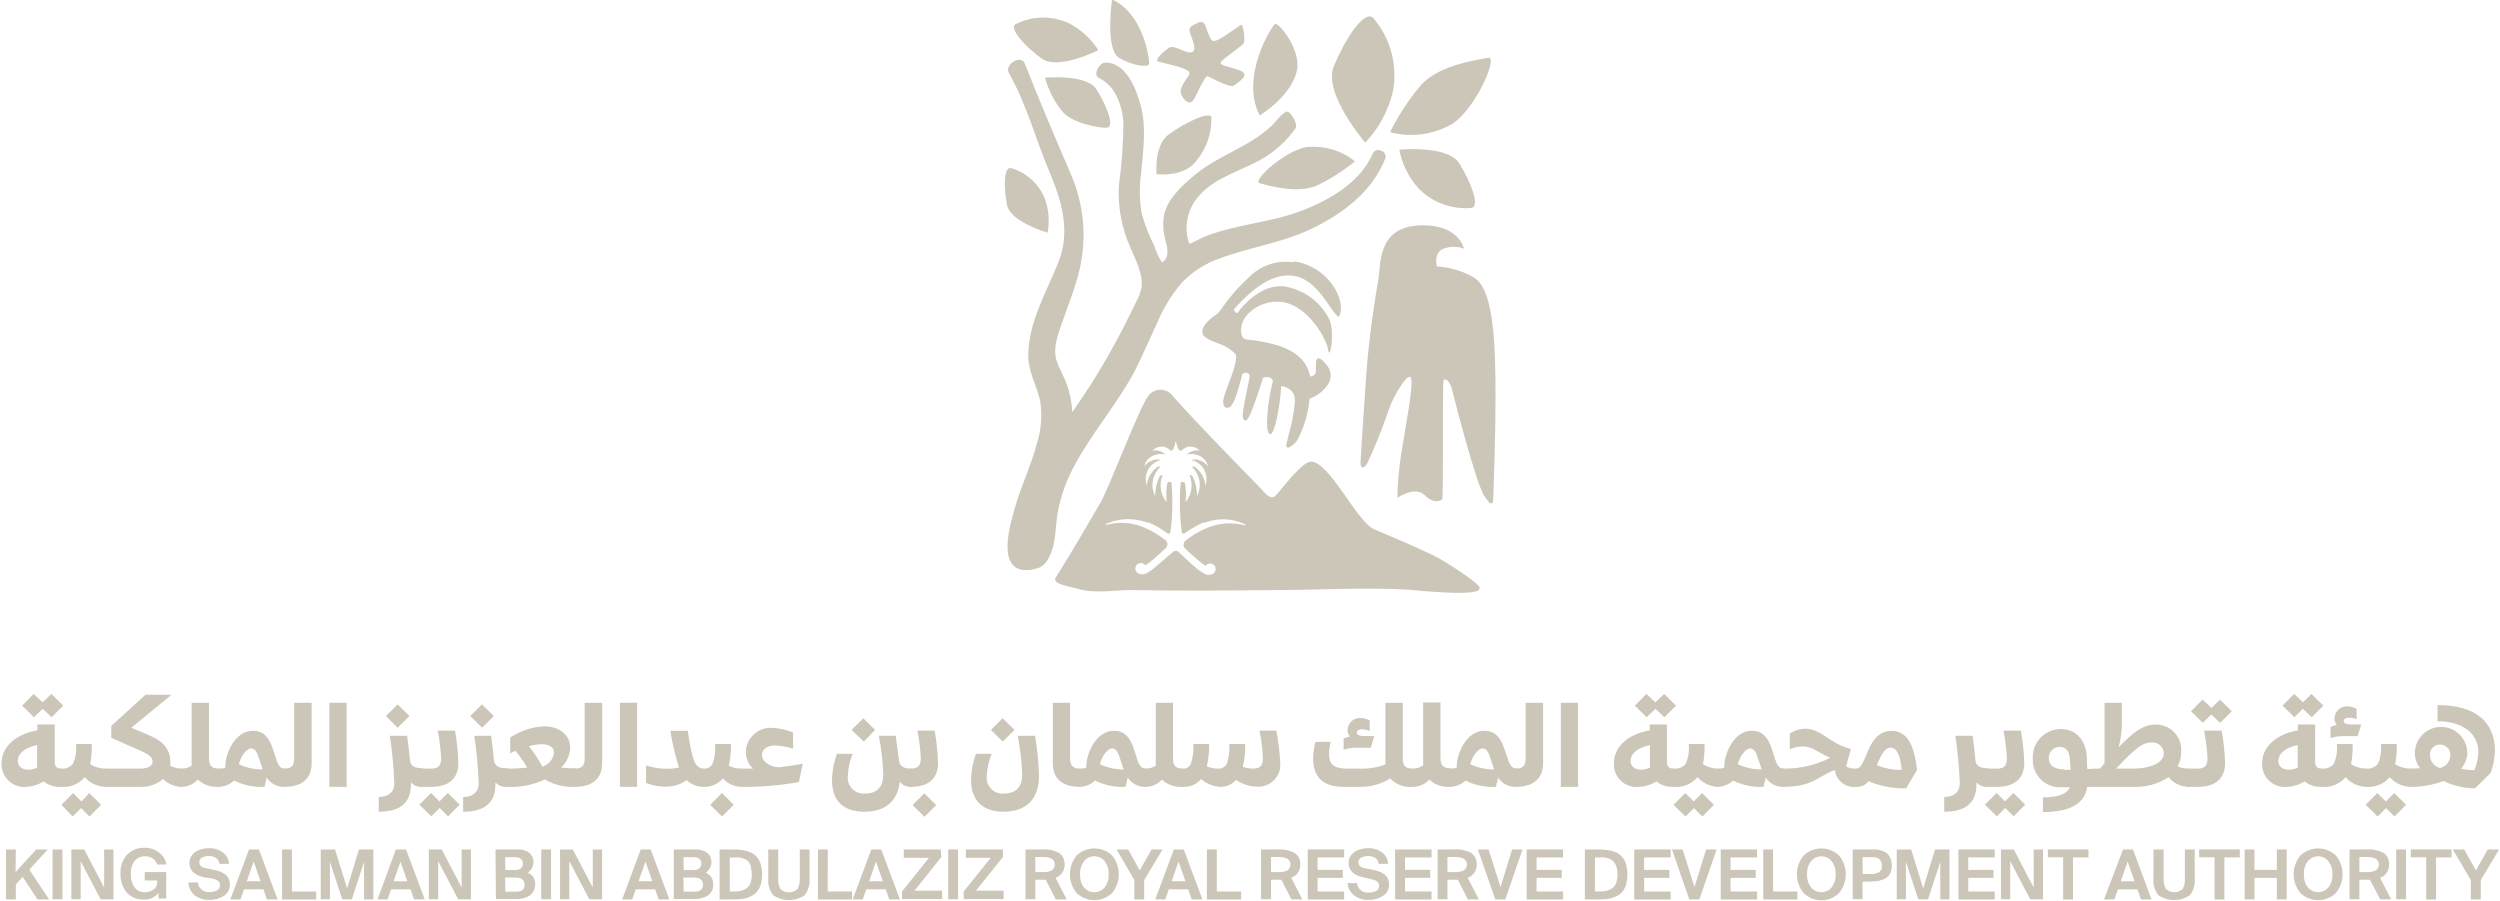 <svg width="616" height="222" xmlns="http://www.w3.org/2000/svg" xmlns:xlink="http://www.w3.org/1999/xlink" xml:space="preserve" overflow="hidden"><defs><clipPath id="clip0"><rect x="332" y="216" width="616" height="222"/></clipPath></defs><g clip-path="url(#clip0)" transform="translate(-332 -216)"><path d="M659.709 434.407C662.133 435.008 668.636 436.976 673.586 435.112 676.989 433.517 680.183 431.506 683.093 429.126 683.153 429.062 683.153 428.962 683.093 428.898 680.005 426.454 676.129 425.224 672.198 425.439 666.958 425.439 657.597 433.91 659.771 434.407" fill="#CCC6B8" transform="matrix(1 0 0 1 -17.39 -173.261)"/><path d="M625.121 403.505C628.6 405.577 632.328 405.887 632.515 405.038 632.701 404.189 631.251 392.611 623.402 389.132 623.402 389.132 621.62 401.351 625.121 403.505" fill="#CCC6B8" transform="matrix(1 0 0 1 -17.39 -173.261)"/><path d="M622.221 420.696C624.106 420.468 622.014 415.166 619.57 411.293 617.126 407.42 606.894 408.414 606.894 408.414 607.694 411.399 609.104 414.184 611.037 416.595 613.439 419.681 620.502 420.903 622.283 420.738" fill="#CCC6B8" transform="matrix(1 0 0 1 -17.39 -173.261)"/><path d="M599.625 395.2C597.926 396.339 602.006 400.73 606.045 403.692 610.084 406.654 620.026 401.621 620.026 401.621 618.215 398.767 615.668 396.455 612.652 394.931 608.489 393.048 603.699 393.156 599.625 395.221" fill="#CCC6B8" transform="matrix(1 0 0 1 -17.39 -173.261)"/><path d="M668.988 406.447C669.941 401.434 664.39 394.558 663.52 395.2 662.65 395.842 654.904 408.248 659.771 417.714 659.771 417.714 667.766 412.867 668.988 406.447" fill="#CCC6B8" transform="matrix(1 0 0 1 -17.39 -173.261)"/><path d="M647.862 417.983C646.744 416.761 640.737 419.93 637.403 422.353 633.613 425.108 634.379 432.17 634.379 432.17 634.379 432.17 641.276 433.04 644.258 428.774 646.754 425.748 648.038 421.902 647.862 417.983" fill="#CCC6B8" transform="matrix(1 0 0 1 -17.39 -173.261)"/><path d="M642.498 407.461C641.856 408.704 639.785 410.92 640.427 412.453 641.069 413.986 642.249 415 643.14 414.276 644.031 413.551 646.185 407.544 647.054 408.062 647.054 408.062 652.522 411.065 653.413 410.34 654.304 409.615 657.555 407.793 655.132 406.736 652.709 405.68 649.892 405.473 650.161 404.665 650.43 403.858 655.65 400.523 655.919 399.777 656.105 398.286 655.927 396.772 655.401 395.366 655.028 395.221 651.445 398.162 649.664 398.99 647.883 399.819 647.904 399.218 647.179 397.685 646.454 396.153 646.371 394.02 644.61 394.848 642.85 395.676 642.311 395.946 642.539 397.064 642.767 398.183 644.61 401.641 643.057 402.118 641.504 402.594 638.687 400.047 637.299 401.103 635.911 402.159 633.695 404.044 634.835 404.438 635.974 404.831 643.119 406.136 642.415 407.379" fill="#CCC6B8" transform="matrix(1 0 0 1 -17.39 -173.261)"/><path d="M716.086 403.505C713.021 404.085 704.55 405.183 699.828 409.864 696.746 413.443 694.118 417.386 691.999 421.607 691.945 421.709 691.982 421.833 692.084 421.887 692.09 421.891 692.096 421.895 692.102 421.897 696.901 423.111 701.98 422.521 706.373 420.241 712.358 417.507 718.8 403.008 716.086 403.505" fill="#CCC6B8" transform="matrix(1 0 0 1 -17.39 -173.261)"/><path d="M712.027 440.476C714.098 439.999 711.799 434.034 708.941 429.499 706.083 424.963 694.174 426.143 694.174 426.143 694.865 429.695 696.504 432.995 698.917 435.691 702.336 439.192 707.158 440.952 712.027 440.476" fill="#CCC6B8" transform="matrix(1 0 0 1 -17.39 -173.261)"/><path d="M687.732 393.667C685.537 391.596 680.814 398.907 678.039 405.556 675.264 412.204 685.785 424.404 685.785 424.404 689.147 420.887 691.5 416.529 692.599 411.79 693.813 405.324 692.022 398.657 687.732 393.667" fill="#CCC6B8" transform="matrix(1 0 0 1 -17.39 -173.261)"/><path d="M598.423 430.679C596.684 430.389 596.704 435.526 597.512 439.751 598.32 443.976 607.516 446.586 607.516 446.586 608.046 443.736 607.795 440.793 606.791 438.073 605.297 434.476 602.249 431.756 598.506 430.679" fill="#CCC6B8" transform="matrix(1 0 0 1 -17.39 -173.261)"/><path d="M687.629 427.117C684.584 434.18 677.004 438.591 669.796 441.304 662.588 444.018 654.324 444.535 646.889 447.29 645.646 447.746 643.637 448.885 642.477 449.361 642.301 448.945 642.156 448.514 642.042 448.077 641.193 444.229 642.293 440.209 644.983 437.328 649.126 432.75 655.339 431.363 660.538 428.318 663.731 426.429 666.486 423.88 668.615 420.841 669.34 419.785 667.207 416.285 666.213 416.823 665.256 417.449 664.421 418.24 663.748 419.164 658.467 425.087 650.078 427.179 644.01 432.191 640.696 434.946 636.512 438.612 636.077 443.148 635.901 444.892 636.048 446.654 636.512 448.346 637.009 450.065 637.713 452.737 635.725 453.938 634.88 452.661 634.232 451.265 633.799 449.796 632.467 447.242 631.425 444.546 630.692 441.76 630.16 438.63 630.104 435.441 630.526 432.295 631.024 426.703 631.914 421.048 630.526 415.518 629.387 411.189 626.881 404.624 621.745 404.686 620.253 404.686 618.721 407.606 620.005 408.373 621.979 409.344 623.567 410.947 624.52 412.929 625.51 414.969 626.08 417.188 626.198 419.453 626.173 424.594 625.806 429.729 625.1 434.822 624.777 440.101 625.736 445.38 627.896 450.21 629.118 453.11 631.086 456.797 630.671 460.007 630.406 461.364 629.915 462.664 629.222 463.859 625.91 470.856 622.182 477.647 618.058 484.198 616.567 486.414 615.055 488.631 613.584 490.867 613.584 490.66 613.584 490.474 613.584 490.288 613.414 488.216 612.998 486.172 612.342 484.198 611.617 482.127 610.436 480.222 609.732 478.109 608.655 474.837 610.395 470.736 611.451 467.753 612.776 464.004 614.247 460.276 615.241 456.341 617.281 448.218 616.552 439.647 613.17 431.984 609.463 423.389 605.817 414.835 601.861 404.852 600.971 402.636 596.808 405.162 597.968 407.213 602.566 415.498 604.513 423.409 607.806 431.176 611.099 438.943 613.211 446.337 610.146 453.959 607.288 461.167 602.959 468.312 602.752 476.473 602.648 480.822 604.823 484.074 605.693 488.092 606.232 491.559 605.962 495.103 604.906 498.448 603.477 503.978 600.888 509.197 599.355 514.727 598.382 518.269 595.337 528.169 600.929 529.619 602.017 529.795 603.131 529.754 604.202 529.495 605.206 529.341 606.136 528.869 606.853 528.148 609.711 524.586 609.276 519.864 610.001 515.597 610.811 511.225 612.358 507.023 614.578 503.17 618.845 495.403 624.727 488.672 628.911 480.822 630.982 476.783 632.763 472.538 634.71 468.395 636.189 464.916 638.202 461.687 640.675 458.826 643.2 456.211 646.298 454.218 649.726 453.006 657.058 450.231 664.929 449.195 672.095 445.84 680.131 442.091 687.504 436.499 690.735 428.297 691.398 426.578 688.436 425.336 687.691 427.055" fill="#CCC6B8" transform="matrix(1 0 0 1 -17.39 -173.261)"/><path d="M712.483 457.584C709.701 456.014 706.598 455.094 703.411 454.891 703.411 454.891 702.562 451.474 705.089 450.521 706.714 449.931 708.496 449.931 710.122 450.521 710.122 450.521 708.775 444.163 698.73 444.825 688.685 445.488 689.658 454.56 688.996 458.246 688.519 460.898 686.634 472.33 685.972 482.396 685.309 492.462 684.625 502.383 684.625 503.398 684.625 504.413 685.309 505.076 686.303 503.398 688.333 499.024 690.122 494.544 691.667 489.977 692.682 486.953 696.369 480.719 697.052 482.396 697.736 484.074 695.706 494.471 694.691 500.85 694.103 504.516 693.77 508.22 693.697 511.931 693.697 511.931 698.047 508.907 700.408 511.248 702.769 513.588 704.426 512.594 704.757 512.263 705.089 511.931 704.757 484.074 705.089 483.08 705.42 482.086 706.766 483.411 707.16 485.151 707.553 486.891 713.187 508.907 715.196 511.579L716.314 513.07C716.49 513.311 716.826 513.362 717.066 513.188 717.203 513.087 717.286 512.93 717.288 512.76 717.453 508.866 717.888 496.77 717.888 486.829 717.888 474.402 717.474 460.276 712.524 457.646" fill="#CCC6B8" transform="matrix(1 0 0 1 -17.39 -173.261)"/><path d="M668.098 453.897C663.988 453.29 659.84 454.719 656.975 457.729 654.461 460.034 652.216 462.619 650.285 465.433 649.933 465.91 649.602 466.386 649.519 466.448L649.271 466.614C648.069 467.463 645.605 469.182 645.646 471.088 645.646 472.31 647.282 472.973 649.353 473.822 651.021 474.315 652.539 475.22 653.765 476.452 654.49 477.55 653.082 481.278 652.025 484.033 650.845 487.181 650.555 488.175 650.948 489.148 651.031 489.407 651.219 489.616 651.466 489.728L651.652 489.728C653.164 490.039 654.076 486.849 655.484 481.568 655.65 480.988 656.934 480.843 657.369 481.775 657.182 482.831 656.934 484.053 656.665 485.275 655.712 489.894 655.36 491.862 655.774 492.545 655.865 492.705 656.014 492.823 656.188 492.876 656.602 492.876 657.1 493.063 659.647 485.337 659.979 484.323 660.31 483.266 660.6 482.355 661.946 481.92 662.671 482.21 663.044 483.163 661.822 487.616 660.973 495.279 662.174 496.17 663.375 497.06 664.784 489.459 665.094 484.385 666.368 484.509 667.505 485.232 668.16 486.332 668.379 486.963 668.479 487.63 668.45 488.299 668.226 490.93 667.739 493.531 667 496.066 666.834 496.729 666.689 497.371 666.523 498.013 666.358 498.655 666.151 499.09 666.523 499.483 666.689 499.585 666.896 499.585 667.062 499.483 668.139 498.926 668.988 498.011 669.464 496.895 670.908 493.947 671.792 490.76 672.074 487.491 674.162 486.767 675.904 485.29 676.962 483.349 677.59 481.868 677.254 480.153 676.113 479.02 675.284 478.026 674.829 477.633 674.415 477.571 674.245 477.533 674.067 477.579 673.938 477.695 673.628 477.964 673.628 478.482 673.628 479.248 673.628 480.967 673.855 481.713 672.219 482.044 672.219 481.837 672.116 481.63 672.074 481.444 670.459 475.044 662.733 473.842 658.674 473.159L656.602 472.91 656.561 472.91C656.13 472.869 655.743 472.622 655.526 472.248 655.312 471.817 655.198 471.342 655.194 470.86 655.134 469.151 655.849 467.507 657.141 466.386 659.27 464.323 662.211 463.321 665.156 463.652 671.639 464.439 676.279 472.765 676.651 475.499 677.024 478.233 678.35 471.626 677.024 468.105 674.839 463.675 670.637 460.585 665.757 459.821 659.771 459.178 654.987 465.475 654.883 465.62 654.386 466.262 654.324 466.635 653.786 466.2 653.616 465.982 653.502 465.725 653.454 465.454 659.109 459.116 663.5 456.797 667.745 457.169 671.991 457.542 674.974 461.685 676.838 464.439 677.832 465.889 679.137 467.753 679.385 467.194 681.27 463.052 676.465 454.767 668.201 453.669" fill="#CCC6B8" transform="matrix(1 0 0 1 -17.39 -173.261)"/><path d="M656.25 518.683 655.919 518.683C655.463 518.559 654.999 518.462 654.531 518.393 652.5 518.062 650.418 518.19 648.442 518.766 647.539 519.031 646.659 519.369 645.812 519.781 645.244 520.05 644.691 520.346 644.155 520.672 643.741 520.899 643.347 521.169 642.953 521.417 642.56 521.666 641.98 522.101 641.524 522.453 640.953 522.892 640.845 523.71 641.282 524.282 641.352 524.373 641.433 524.454 641.524 524.524L643.036 525.912 644.238 526.968C644.762 527.451 645.315 527.9 645.895 528.314L646.454 528.666 646.454 528.666C646.775 528.223 647.332 528.02 647.862 528.148 648.104 528.19 648.33 528.306 648.504 528.48 648.705 528.66 648.842 528.9 648.898 529.163 648.991 529.638 648.844 530.126 648.504 530.468 647.723 531.052 646.653 531.052 645.874 530.468 645.29 530.131 644.735 529.743 644.217 529.308L643.016 528.273 639.722 525.207 639.722 525.207C639.366 524.901 638.836 524.901 638.48 525.207L638.48 525.207 635.042 528.148C634.627 528.521 634.234 528.873 633.84 529.184 633.323 529.619 632.767 530.006 632.183 530.344 631.405 530.928 630.332 530.928 629.553 530.344 629.213 530.002 629.066 529.513 629.159 529.039 629.224 528.778 629.36 528.542 629.553 528.356 629.727 528.182 629.953 528.066 630.195 528.024 630.725 527.896 631.282 528.099 631.604 528.542L631.604 528.542 632.163 528.19C632.743 527.776 633.296 527.326 633.82 526.844L635.021 525.787 636.533 524.4C637.104 523.961 637.212 523.142 636.775 522.571 636.705 522.48 636.624 522.399 636.533 522.328 636.077 521.976 635.601 521.624 635.104 521.293 634.607 520.962 634.317 520.775 633.902 520.547 633.366 520.222 632.813 519.926 632.246 519.657 631.398 519.245 630.518 518.907 629.615 518.642 627.639 518.066 625.558 517.938 623.526 518.269 623.064 518.335 622.608 518.433 622.159 518.559L621.828 518.559C621.828 518.559 621.683 518.559 621.828 518.435 621.89 518.368 621.968 518.319 622.055 518.29 622.499 518.093 622.956 517.927 623.422 517.793 625.388 517.165 627.476 517.016 629.512 517.358 630.406 517.501 631.287 517.722 632.142 518.02L632.411 518.02C632.888 518.192 633.352 518.399 633.799 518.642 634.192 518.849 634.607 519.056 635 519.305 635.394 519.553 636.367 520.174 637.071 520.672 637.26 520.821 637.533 520.79 637.682 520.601 637.736 520.533 637.769 520.448 637.776 520.361 638.316 516.33 638.405 512.252 638.045 508.203 638.045 507.996 637.32 507.789 636.968 508.452 636.744 509.953 636.703 511.476 636.844 512.987L636.844 512.987 636.844 512.987 636.844 512.987 636.844 512.987C635.323 511.144 634.942 508.611 635.849 506.401 635.849 506.401 635.601 506.236 635.373 506.401 635.296 506.465 635.234 506.542 635.187 506.629L635 506.878C634.354 508.332 634.023 509.906 634.027 511.496L634.027 511.496C633.132 509.763 633.132 507.7 634.027 505.966 634.346 505.366 634.752 504.815 635.228 504.33L635.228 504.33C635.228 504.33 635.062 503.978 634.565 504.33 633.074 505.407 632.123 507.076 631.956 508.907 631.956 508.907 631.956 508.907 631.956 508.907 631.502 507.528 631.659 506.02 632.391 504.765 632.807 504.108 633.374 503.562 634.047 503.17 634.422 502.938 634.826 502.758 635.249 502.632L635.518 502.632C635.379 502.551 635.222 502.509 635.062 502.507 634.725 502.476 634.385 502.476 634.047 502.507 633.459 502.621 632.896 502.847 632.391 503.17 631.966 503.444 631.61 503.812 631.355 504.247L631.355 504.247C631.355 504.247 631.355 504.247 631.355 504.247 631.467 503.439 631.873 502.702 632.494 502.176 632.975 501.766 633.54 501.47 634.151 501.306 634.542 501.194 634.946 501.13 635.352 501.12 635.744 501.12 636.135 501.176 636.512 501.285L636.512 501.285C635.688 500.418 634.468 500.049 633.302 500.312 633.302 500.312 633.302 500.312 633.302 500.312L633.302 500.312C633.538 500.07 633.809 499.867 634.11 499.711 634.476 499.494 634.886 499.361 635.311 499.318 636.16 499.216 637.009 499.498 637.631 500.084L637.631 500.188C638.148 500.581 638.5 499.918 638.5 499.918 638.79 499.256 639 498.56 639.122 497.847 639.122 497.847 639.122 497.847 639.122 497.847 639.122 497.847 639.122 497.847 639.122 497.847 639.244 498.56 639.453 499.256 639.743 499.918 639.743 499.918 640.095 500.581 640.613 500.188L640.737 500.084C641.348 499.492 642.193 499.21 643.036 499.318 643.461 499.357 643.871 499.492 644.238 499.711 644.538 499.867 644.809 500.07 645.045 500.312L645.045 500.312C645.045 500.312 645.045 500.312 645.045 500.312 643.885 500.051 642.674 500.422 641.856 501.285L641.856 501.285C642.233 501.176 642.622 501.12 643.016 501.12 643.422 501.13 643.825 501.194 644.217 501.306 644.828 501.47 645.393 501.766 645.874 502.176 646.495 502.702 646.901 503.439 647.013 504.247 647.013 504.247 647.013 504.247 647.013 504.247L647.013 504.247C646.758 503.812 646.402 503.444 645.977 503.17 645.472 502.847 644.909 502.621 644.32 502.507 643.983 502.476 643.643 502.476 643.306 502.507 643.152 502.505 643.001 502.549 642.871 502.632L642.871 502.632 643.119 502.632C643.542 502.758 643.946 502.938 644.32 503.17 644.994 503.562 645.561 504.108 645.977 504.765 646.709 506.02 646.866 507.528 646.412 508.907 646.412 508.907 646.412 508.907 646.412 508.907 646.242 507.083 645.3 505.415 643.823 504.33 643.306 504.019 643.181 504.33 643.14 504.33L643.14 504.33C643.616 504.815 644.022 505.366 644.341 505.966 645.226 507.704 645.226 509.759 644.341 511.496L644.341 511.496C644.356 509.904 644.024 508.327 643.368 506.878 643.31 506.791 643.248 506.708 643.181 506.629 643.14 506.538 643.076 506.459 642.995 506.401 642.869 506.271 642.657 506.267 642.527 506.393 642.523 506.395 642.521 506.399 642.519 506.401 643.426 508.611 643.045 511.144 641.524 512.987L641.524 512.987C641.524 512.987 641.524 512.987 641.524 512.987L641.524 512.987 641.524 512.987C641.676 511.476 641.634 509.951 641.4 508.452 641.069 507.789 640.323 507.996 640.323 508.203 639.963 512.252 640.052 516.33 640.592 520.361 640.609 520.601 640.816 520.781 641.056 520.765 641.143 520.759 641.228 520.725 641.297 520.672 641.974 520.174 642.664 519.719 643.368 519.305L644.569 518.642C645.016 518.399 645.48 518.192 645.957 518.02L646.226 518.02C647.081 517.722 647.962 517.501 648.856 517.358 650.743 517.086 652.667 517.235 654.49 517.793 655.016 517.954 655.528 518.155 656.023 518.393 656.11 518.422 656.188 518.472 656.25 518.538 656.25 518.538 656.25 518.663 656.25 518.663M713.995 534.01C713.746 532.974 705.565 527.548 702.727 526.181 697.798 523.82 693.117 521.831 688.043 519.698 683.673 517.855 677.066 503.129 672.468 503.004 670.107 502.88 664.307 511.041 663.5 511.579 662.298 512.345 661.263 510.896 660.31 509.901 653.724 503.087 645.522 494.865 638.459 486.953 637.32 485.238 635.006 484.768 633.292 485.907 632.877 486.182 632.521 486.539 632.246 486.953 630.174 489.583 622.407 509.984 620.688 512.863 617.519 518.248 612.963 526.222 609.545 531.504 608.427 533.223 613.087 533.782 615.138 534.383 619.094 535.563 624.044 534.673 627.896 534.652 640.012 534.88 652.046 534.776 664.1 534.652 671.059 534.652 677.956 534.321 684.936 534.3 688.54 534.3 692.144 534.3 695.768 534.528 698.399 534.673 714.409 536.495 713.912 534.176" fill="#CCC6B8" transform="matrix(1 0 0 1 -17.39 -173.261)"/><path d="M364.671 578.934 364.671 582.827C364.683 582.987 364.563 583.126 364.404 583.138 364.402 583.138 364.402 583.138 364.402 583.138 362.861 583.248 361.334 582.765 360.135 581.792 358.895 582.591 357.467 583.055 355.993 583.138 352.923 583.486 350.154 581.28 349.806 578.213 349.769 577.896 349.761 577.575 349.779 577.256 349.779 573.776 352.617 570.276 358.602 569.22L358.602 567.77 362.869 567.77 362.869 576.945C362.869 578.084 363.345 578.644 364.526 578.644 364.634 578.698 364.694 578.816 364.671 578.934ZM355.972 578.934C356.852 578.94 357.726 578.77 358.54 578.437 358.54 578.064 358.54 577.691 358.54 577.297L358.54 572.844C355.454 573.507 353.777 574.916 353.777 576.862 353.833 578.006 354.802 578.886 355.945 578.832 355.953 578.83 355.964 578.83 355.972 578.83ZM357.733 565.989 354.833 563.131 357.691 560.252 359.887 562.323 362.061 560.252 364.961 563.131 362.103 565.989 359.907 563.918Z" fill="#CCC6B8" transform="matrix(1 0 0 1 -17.39 -173.261)"/><path d="M375.524 578.934 375.524 582.827C375.536 582.987 375.414 583.126 375.255 583.138 375.248 583.138 375.24 583.138 375.234 583.138 373.322 583.051 371.529 582.192 370.263 580.756 368.809 582.477 366.601 583.368 364.36 583.138 364.197 583.128 364.07 582.991 364.07 582.827L364.07 578.934C364.07 578.774 364.201 578.644 364.36 578.644 365.477 578.793 366.593 578.362 367.322 577.504 368.041 575.968 368.314 574.259 368.109 572.575L372.003 572.575C372.042 574.249 371.91 575.92 371.609 577.567 372.695 578.252 373.95 578.625 375.234 578.644 375.383 578.631 375.512 578.743 375.524 578.89 375.526 578.905 375.526 578.919 375.524 578.934ZM371.382 584.671 374.302 587.57 371.444 590.449 369.373 588.378 367.301 590.449 364.526 587.57 367.405 584.671 369.476 586.742Z" fill="#CCC6B8" transform="matrix(1 0 0 1 -17.39 -173.261)"/><path d="M394.372 578.934 394.372 582.827C394.372 582.991 394.245 583.128 394.082 583.138 392.385 583.109 390.77 582.409 389.587 581.191 387.972 582.583 385.874 583.283 383.746 583.138L375.234 583.138C375.07 583.128 374.944 582.991 374.944 582.827L374.944 578.934C374.944 578.774 375.074 578.644 375.234 578.644L383.974 578.644C385.735 578.644 386.998 578.002 386.998 576.945 386.998 575.889 386.108 575.164 384.119 574.273L376.808 571.063 376.808 568.122 385.258 560.438 391.451 560.438 391.451 560.604 381.737 568.578 386.294 570.504C389.732 571.974 391.348 574.004 391.348 576.904 391.381 577.256 391.381 577.608 391.348 577.96 392.251 578.422 393.253 578.658 394.268 578.644 394.355 578.712 394.396 578.826 394.372 578.934Z" fill="#CCC6B8" transform="matrix(1 0 0 1 -17.39 -173.261)"/><path d="M403.63 582.827C403.642 582.987 403.522 583.126 403.363 583.138 403.36 583.138 403.36 583.138 403.36 583.138 401.443 583.293 399.545 582.649 398.12 581.357 397.068 582.531 395.554 583.182 393.978 583.138 393.819 583.128 393.698 582.989 393.709 582.829 393.709 582.827 393.709 582.827 393.709 582.827L393.709 578.934C393.696 578.784 393.808 578.656 393.957 578.644 393.964 578.644 393.972 578.644 393.978 578.644 394.906 578.679 395.823 578.434 396.608 577.939 396.608 577.712 396.608 577.504 396.608 577.277L396.608 562.426 400.875 562.426 400.875 576.075C400.875 577.857 401.517 578.644 403.278 578.644 403.437 578.644 403.568 578.774 403.568 578.934Z" fill="#CCC6B8" transform="matrix(1 0 0 1 -17.39 -173.261)"/><path d="M419.764 578.934 419.764 582.827C419.777 582.987 419.654 583.126 419.495 583.138 419.489 583.138 419.48 583.138 419.474 583.138 417.72 583.196 416.061 582.332 415.104 580.86L414.566 583.138C411.974 583.279 409.39 582.742 407.068 581.585 406.057 582.542 404.732 583.095 403.34 583.138 403.18 583.128 403.06 582.989 403.07 582.829 403.07 582.827 403.07 582.827 403.07 582.827L403.07 578.934C403.058 578.784 403.17 578.656 403.319 578.644 403.325 578.644 403.334 578.644 403.34 578.644 403.862 578.654 404.384 578.598 404.893 578.478 404.872 578.368 404.872 578.256 404.893 578.147 404.893 575.06 407.213 569.323 411.707 569.323 414.131 569.323 415.601 570.732 416.554 573.569L417.299 575.848C417.859 577.774 418.418 578.644 419.516 578.644 419.665 578.654 419.775 578.784 419.764 578.932 419.764 578.932 419.764 578.934 419.764 578.934ZM414.151 578.934C414.048 578.716 413.971 578.486 413.923 578.25L413.219 576.179C412.722 574.439 412.122 573.673 411.252 573.673 410.382 573.673 408.973 575.019 408.228 577.546 410.096 578.455 412.157 578.896 414.234 578.83Z" fill="#CCC6B8" transform="matrix(1 0 0 1 -17.39 -173.261)"/><path d="M426.185 562.426 426.185 577.277C426.185 580.984 423.927 583.138 419.495 583.138 419.331 583.128 419.205 582.991 419.205 582.827L419.205 578.934C419.193 578.784 419.304 578.656 419.453 578.644 419.46 578.644 419.468 578.644 419.474 578.644 421.255 578.644 421.877 577.857 421.877 576.075L421.877 562.426Z" fill="#CCC6B8" transform="matrix(1 0 0 1 -17.39 -173.261)"/><path d="M434.801 583.138 430.555 583.138 430.555 562.426 434.801 562.426Z" fill="#CCC6B8" transform="matrix(1 0 0 1 -17.39 -173.261)"/><path d="M453.586 578.934 453.586 582.827C453.599 582.987 453.477 583.126 453.317 583.138 453.311 583.138 453.303 583.138 453.296 583.138 452.292 583.19 451.318 582.788 450.645 582.04L450.645 582.517C450.645 587.198 447.87 589.269 442.713 589.269L442.713 585.644C444.784 585.644 446.544 584.65 446.544 582.268 446.397 578.35 446.031 574.443 445.447 570.566L449.713 570.566C449.983 572.637 450.252 574.708 450.417 576.78 450.645 578.229 452.012 578.54 453.296 578.54 453.441 578.511 453.584 578.604 453.613 578.749 453.628 578.811 453.617 578.878 453.586 578.934ZM447.373 568.578 444.473 565.699 447.352 562.82 450.272 565.699Z" fill="#CCC6B8" transform="matrix(1 0 0 1 -17.39 -173.261)"/><path d="M459.8 590.408 457.729 588.337 455.658 590.408 452.716 587.529 455.595 584.65 457.667 586.721 459.738 584.65 462.637 587.529ZM453.006 582.827 453.006 578.934C452.994 578.784 453.106 578.656 453.255 578.644 453.261 578.644 453.269 578.644 453.276 578.644L455.678 578.644C457.459 578.644 458.081 577.857 458.081 576.075 457.967 573.793 457.683 571.523 457.232 569.282L461.498 569.282C461.973 571.923 462.25 574.594 462.327 577.277 462.327 580.984 460.09 583.138 455.658 583.138L453.379 583.138C453.216 583.128 453.089 582.991 453.089 582.827Z" fill="#CCC6B8" transform="matrix(1 0 0 1 -17.39 -173.261)"/><path d="M474.402 578.934 474.402 582.827C474.402 582.991 474.275 583.128 474.112 583.138 473.105 583.2 472.127 582.794 471.461 582.04L471.461 582.517C471.461 587.198 468.685 589.269 463.507 589.269L463.507 585.644C465.578 585.644 467.339 584.65 467.339 582.268 467.2 578.35 466.84 574.443 466.262 570.566L470.404 570.566C470.694 572.637 470.943 574.708 471.129 576.78 471.357 578.229 472.724 578.54 474.008 578.54 474.149 578.463 474.325 578.515 474.402 578.656 474.449 578.741 474.449 578.847 474.402 578.934ZM468.188 568.578 465.268 565.699 468.147 562.82 471.067 565.699Z" fill="#CCC6B8" transform="matrix(1 0 0 1 -17.39 -173.261)"/><path d="M491.261 578.934 491.261 582.827C491.273 582.987 491.151 583.126 490.992 583.138 490.986 583.138 490.977 583.138 490.971 583.138 488.394 583.254 485.841 582.62 483.618 581.315 480.65 582.724 477.37 583.351 474.091 583.138 473.936 583.117 473.82 582.985 473.822 582.827L473.822 578.934C473.809 578.784 473.921 578.656 474.07 578.644 474.076 578.644 474.085 578.644 474.091 578.644 475.82 578.679 477.55 578.596 479.269 578.395 478.436 576.929 477.473 575.543 476.39 574.253 475.955 574.46 475.52 574.646 475.106 574.895L475.106 571.001C477.568 569.35 480.431 568.393 483.391 568.226 487.346 568.226 489.894 570.483 489.894 573.466 489.842 575.346 489.018 577.121 487.616 578.374 488.749 578.517 489.892 578.579 491.033 578.561 491.182 578.571 491.292 578.702 491.282 578.849 491.28 578.878 491.271 578.907 491.261 578.934ZM479.704 573.114C480.969 574.692 482.086 576.384 483.038 578.167 484.588 577.674 485.704 576.322 485.897 574.708 485.897 573.404 484.757 572.637 482.831 572.637 481.771 572.648 480.719 572.809 479.704 573.114Z" fill="#CCC6B8" transform="matrix(1 0 0 1 -17.39 -173.261)"/><path d="M497.764 562.426 497.764 577.277C497.764 580.984 495.507 583.138 491.075 583.138 490.911 583.128 490.785 582.991 490.785 582.827L490.785 578.934C490.772 578.784 490.884 578.656 491.033 578.644 491.039 578.644 491.048 578.644 491.054 578.644 492.835 578.644 493.456 577.857 493.456 576.075L493.456 562.426Z" fill="#CCC6B8" transform="matrix(1 0 0 1 -17.39 -173.261)"/><path d="M506.38 583.138 502.135 583.138 502.135 562.426 506.38 562.426Z" fill="#CCC6B8" transform="matrix(1 0 0 1 -17.39 -173.261)"/><path d="M522.991 578.934 522.991 582.827C523.004 582.987 522.884 583.126 522.724 583.138 522.722 583.138 522.722 583.138 522.722 583.138 521.183 583.146 519.698 582.56 518.58 581.502 517.053 582.558 515.237 583.115 513.381 583.097 511.734 583.101 510.102 582.786 508.576 582.165L508.576 577.857C510.245 578.41 511.995 578.689 513.754 578.685 514.719 578.689 515.684 578.598 516.633 578.416L516.633 578.209C515.726 575.301 515.034 572.333 514.562 569.323L518.87 569.323C519.141 571.633 519.59 573.917 520.216 576.158 520.692 577.815 521.645 578.685 522.929 578.685 522.991 578.751 523.014 578.847 522.991 578.934Z" fill="#CCC6B8" transform="matrix(1 0 0 1 -17.39 -173.261)"/><path d="M532.291 578.934 532.291 582.827C532.303 582.987 532.183 583.126 532.024 583.138 532.022 583.138 532.022 583.138 532.022 583.138 530.294 583.105 528.658 582.355 527.506 581.067 526.299 582.484 524.497 583.25 522.639 583.138 522.48 583.128 522.36 582.989 522.37 582.829 522.37 582.827 522.37 582.827 522.37 582.827L522.37 578.934C522.357 578.784 522.469 578.656 522.618 578.644 522.625 578.644 522.633 578.644 522.639 578.644 523.592 578.768 524.524 578.289 524.98 577.442 525.524 575.881 525.729 574.222 525.58 572.575L529.495 572.575C529.536 574.371 529.362 576.164 528.977 577.919 529.913 578.416 530.961 578.666 532.022 578.644 532.171 578.644 532.291 578.764 532.291 578.913 532.291 578.919 532.291 578.927 532.291 578.934ZM527.279 584.671 530.178 587.57 527.299 590.449 524.379 587.57Z" fill="#CCC6B8" transform="matrix(1 0 0 1 -17.39 -173.261)"/><path d="M547.183 577.442 546.25 581.937C541.572 582.803 536.82 583.204 532.063 583.138 531.899 583.128 531.773 582.991 531.773 582.827L531.773 578.934C531.773 578.774 531.904 578.644 532.063 578.644L534.921 578.644C533.77 577.579 533.128 576.071 533.161 574.501 533.262 571.14 536.071 568.497 539.432 568.601 539.544 568.603 539.656 568.609 539.768 568.619 541.499 568.698 543.204 569.085 544.801 569.758L544.801 573.714C543.374 573.277 541.899 573.02 540.41 572.948 538.442 572.948 537.117 573.88 537.117 575.35 537.117 576.821 539.188 578.395 541.549 578.312 543.351 578.043 545.111 577.857 547.183 577.442Z" fill="#CCC6B8" transform="matrix(1 0 0 1 -17.39 -173.261)"/><path d="M574.17 578.934 574.17 582.827C574.182 582.987 574.062 583.126 573.903 583.138 573.901 583.138 573.901 583.138 573.901 583.138 572.805 583.213 571.747 582.73 571.084 581.854 570.607 586.556 567.666 589.269 562.364 589.269 557.062 589.269 554.39 586.473 554.39 581.46 554.436 579.253 554.848 577.07 555.612 574.998L559.506 574.998C558.777 576.703 558.369 578.53 558.305 580.383 558 582.5 559.471 584.464 561.588 584.768 561.871 584.81 562.161 584.818 562.447 584.795 565.512 584.795 567.024 583.221 567.024 579.99 566.9 576.827 566.54 573.677 565.947 570.566L570.09 570.566C570.38 572.637 570.566 574.149 570.753 575.475L570.918 576.759C571.125 578.312 572.513 578.644 573.839 578.644 573.984 578.608 574.128 578.698 574.164 578.842 574.172 578.871 574.174 578.903 574.17 578.934ZM562.219 571.995 559.216 569.116 562.095 566.237 565.015 569.116Z" fill="#CCC6B8" transform="matrix(1 0 0 1 -17.39 -173.261)"/><path d="M580.528 577.277C580.528 580.984 578.271 583.138 573.859 583.138 573.7 583.138 573.569 583.01 573.569 582.848 573.569 582.842 573.569 582.834 573.569 582.827L573.569 578.934C573.569 578.774 573.7 578.644 573.859 578.644 575.64 578.644 576.282 577.857 576.282 576.075 576.169 573.793 575.885 571.523 575.433 569.282L579.679 569.282C580.16 571.923 580.446 574.594 580.528 577.277ZM580.052 587.633 577.173 590.511 574.253 587.633 577.132 584.733Z" fill="#CCC6B8" transform="matrix(1 0 0 1 -17.39 -173.261)"/><path d="M605.403 580.425C605.403 585.996 602.441 589.269 596.601 589.269 591.547 589.269 588.647 586.473 588.647 581.46 588.693 579.253 589.105 577.07 589.869 574.998L593.742 574.998C593.022 576.707 592.616 578.532 592.541 580.383 592.249 582.515 593.74 584.478 595.872 584.77 596.141 584.805 596.412 584.816 596.684 584.795 599.749 584.795 601.261 583.221 601.261 579.99 601.137 576.825 600.77 573.675 600.163 570.566L604.43 570.566C604.977 573.826 605.302 577.121 605.403 580.425ZM599.355 569.116 596.456 571.995 593.556 569.116 596.435 566.237Z" fill="#CCC6B8" transform="matrix(1 0 0 1 -17.39 -173.261)"/><path d="M613.066 576.075C613.066 577.857 613.709 578.644 615.469 578.644 615.629 578.644 615.759 578.774 615.759 578.934L615.759 582.827C615.771 582.987 615.651 583.126 615.492 583.138 615.49 583.138 615.49 583.138 615.49 583.138 611.057 583.138 608.8 581.067 608.8 577.277L608.8 562.426 613.066 562.426Z" fill="#CCC6B8" transform="matrix(1 0 0 1 -17.39 -173.261)"/><path d="M631.914 578.934 631.914 582.827C631.927 582.987 631.804 583.126 631.645 583.138 631.639 583.138 631.63 583.138 631.624 583.138 629.87 583.196 628.211 582.332 627.254 580.86L626.716 583.138C624.124 583.279 621.54 582.742 619.218 581.585 618.207 582.542 616.882 583.095 615.49 583.138 615.33 583.128 615.21 582.989 615.221 582.829 615.221 582.827 615.221 582.827 615.221 582.827L615.221 578.934C615.208 578.784 615.32 578.656 615.469 578.644 615.475 578.644 615.484 578.644 615.49 578.644 616.012 578.654 616.534 578.598 617.043 578.478 617.022 578.368 617.022 578.256 617.043 578.147 617.043 575.06 619.363 569.323 623.857 569.323 626.281 569.323 627.751 570.732 628.704 573.569L629.449 575.848C630.009 577.774 630.568 578.644 631.666 578.644 631.815 578.654 631.924 578.784 631.914 578.932 631.914 578.932 631.914 578.934 631.914 578.934ZM626.281 578.934C626.281 578.706 626.115 578.478 626.053 578.25L625.369 576.179C624.872 574.439 624.272 573.673 623.402 573.673 622.532 573.673 621.123 575.019 620.378 577.546 622.215 578.439 624.238 578.88 626.281 578.83Z" fill="#CCC6B8" transform="matrix(1 0 0 1 -17.39 -173.261)"/><path d="M641.193 582.827C641.193 582.991 641.067 583.128 640.903 583.138 638.991 583.295 637.1 582.651 635.684 581.357 634.627 582.523 633.115 583.173 631.541 583.138 631.378 583.128 631.251 582.991 631.251 582.827L631.251 578.934C631.251 578.774 631.382 578.644 631.541 578.644 632.469 578.677 633.385 578.432 634.172 577.939 634.151 577.72 634.151 577.496 634.172 577.277L634.172 562.426 638.418 562.426 638.418 576.075C638.418 577.857 639.039 578.644 640.82 578.644 640.969 578.644 641.089 578.764 641.089 578.913 641.089 578.919 641.089 578.927 641.089 578.934Z" fill="#CCC6B8" transform="matrix(1 0 0 1 -17.39 -173.261)"/><path d="M664.846 577.339C665.047 580.317 662.793 582.896 659.815 583.095 659.581 583.111 659.345 583.111 659.109 583.097 657.263 583.055 655.47 582.471 653.951 581.419 652.959 582.558 651.505 583.19 649.995 583.138 648.272 583.028 646.634 582.351 645.335 581.212 644.244 582.529 642.589 583.246 640.882 583.138 640.719 583.128 640.592 582.991 640.592 582.827L640.592 578.934C640.592 578.774 640.723 578.644 640.882 578.644 641.725 578.714 642.514 578.227 642.829 577.442 643.333 575.872 643.535 574.222 643.43 572.575L647.324 572.575C647.355 574.427 647.168 576.276 646.764 578.084 647.57 578.451 648.446 578.642 649.333 578.644 650.292 578.764 651.226 578.287 651.694 577.442 652.228 575.879 652.427 574.22 652.274 572.575L656.209 572.575C656.261 574.464 656.06 576.353 655.608 578.188 656.431 578.49 657.3 578.646 658.177 578.644 659.875 578.644 660.579 577.919 660.579 576.138 660.478 573.834 660.194 571.542 659.73 569.282L663.872 569.282C664.394 571.939 664.719 574.634 664.846 577.339Z" fill="#CCC6B8" transform="matrix(1 0 0 1 -17.39 -173.261)"/><path d="M697.798 582.827C697.798 582.991 697.672 583.128 697.508 583.138 695.429 583.362 693.364 582.595 691.937 581.067 689.654 582.506 686.991 583.227 684.294 583.138L680.297 583.138C675.409 583.138 672.944 580.715 672.944 576.2 672.969 574.802 673.157 573.412 673.503 572.057L677.273 572.057C677.03 573.012 676.892 573.992 676.859 574.978 676.859 577.484 677.894 578.644 681.229 578.644L684.025 578.644C686.313 578.766 688.604 578.42 690.756 577.629L690.756 577.277 690.756 562.426 695.023 562.426 695.023 576.075C695.023 577.857 695.644 578.644 697.425 578.644 697.585 578.644 697.715 578.774 697.715 578.934ZM683.486 573.507C682.457 573.503 681.436 573.671 680.462 574.004L680.462 571.208C680.976 571.018 681.502 570.858 682.036 570.732 681.628 570.322 681.409 569.758 681.436 569.178 681.442 567.509 682.801 566.159 684.47 566.165 684.549 566.165 684.63 566.169 684.708 566.175 685.468 566.219 686.21 566.422 686.883 566.776L686.883 569.344C686.255 569.1 685.589 568.965 684.915 568.951 684.211 568.951 683.714 569.282 683.714 569.8 683.714 570.318 684.356 570.628 685.433 570.628L688.022 570.628 687.152 573.507Z" fill="#CCC6B8" transform="matrix(1 0 0 1 -17.39 -173.261)"/><path d="M707.056 582.827C707.069 582.987 706.948 583.126 706.789 583.138 706.787 583.138 706.787 583.138 706.787 583.138 704.869 583.293 702.972 582.649 701.547 581.357 700.495 582.531 698.981 583.182 697.405 583.138 697.245 583.128 697.125 582.989 697.135 582.829 697.135 582.827 697.135 582.827 697.135 582.827L697.135 578.934C697.123 578.784 697.235 578.656 697.384 578.644 697.39 578.644 697.398 578.644 697.405 578.644 698.349 578.66 699.273 578.385 700.056 577.857 700.056 577.629 700.056 577.422 700.056 577.194L700.056 562.344 704.322 562.344 704.322 575.993C704.322 577.774 704.964 578.561 706.725 578.561 706.884 578.561 707.015 578.691 707.015 578.851Z" fill="#CCC6B8" transform="matrix(1 0 0 1 -17.39 -173.261)"/><path d="M723.191 578.934 723.191 582.827C723.203 582.987 723.081 583.126 722.921 583.138 722.915 583.138 722.907 583.138 722.901 583.138 721.146 583.196 719.487 582.332 718.531 580.86L717.992 583.138C715.401 583.279 712.816 582.742 710.494 581.585 709.484 582.542 708.158 583.095 706.766 583.138 706.603 583.128 706.476 582.991 706.476 582.827L706.476 578.934C706.476 578.774 706.607 578.644 706.766 578.644 707.288 578.654 707.81 578.598 708.32 578.478 708.299 578.368 708.299 578.256 708.32 578.147 708.32 575.06 710.639 569.323 715.134 569.323 717.557 569.323 719.028 570.732 719.98 573.569L720.767 575.785C721.327 577.712 721.886 578.581 722.984 578.581 723.131 578.608 723.228 578.747 723.201 578.894 723.199 578.907 723.195 578.921 723.191 578.934ZM717.578 578.934C717.474 578.716 717.398 578.486 717.35 578.25L716.646 576.179C716.149 574.439 715.548 573.673 714.678 573.673 713.808 573.673 712.4 575.019 711.654 577.546 713.498 578.443 715.529 578.882 717.578 578.83Z" fill="#CCC6B8" transform="matrix(1 0 0 1 -17.39 -173.261)"/><path d="M729.611 562.426 729.611 577.277C729.611 580.984 727.354 583.138 722.921 583.138 722.758 583.128 722.631 582.991 722.631 582.827L722.631 578.934C722.619 578.784 722.731 578.656 722.88 578.644 722.886 578.644 722.894 578.644 722.901 578.644 724.682 578.644 725.303 577.857 725.303 576.075L725.303 562.426Z" fill="#CCC6B8" transform="matrix(1 0 0 1 -17.39 -173.261)"/><path d="M738.227 583.138 733.981 583.138 733.981 562.426 738.227 562.426Z" fill="#CCC6B8" transform="matrix(1 0 0 1 -17.39 -173.261)"/><path d="M762.067 578.934 762.067 582.827C762.079 582.987 761.957 583.126 761.797 583.138 761.791 583.138 761.783 583.138 761.776 583.138 760.242 583.248 758.722 582.765 757.531 581.792 756.255 582.612 754.78 583.078 753.264 583.138 750.209 583.498 747.438 581.313 747.077 578.258 747.038 577.925 747.03 577.589 747.051 577.256 747.051 573.776 749.867 570.276 755.874 569.22L755.874 567.77 760.12 567.77 760.12 576.945C760.12 578.084 760.617 578.644 761.776 578.644 761.926 578.631 762.054 578.743 762.067 578.89 762.069 578.905 762.069 578.919 762.067 578.934ZM753.347 578.934C754.233 578.94 755.114 578.77 755.936 578.437 755.915 578.057 755.915 577.676 755.936 577.297L755.936 572.844C752.85 573.507 751.151 574.916 751.151 576.862 751.207 578.006 752.177 578.886 753.32 578.832 753.328 578.83 753.339 578.83 753.347 578.83ZM755.128 565.989 752.208 563.131 755.066 560.252 757.261 562.323 759.436 560.252 762.356 563.131 759.498 565.989 757.303 563.918Z" fill="#CCC6B8" transform="matrix(1 0 0 1 -17.39 -173.261)"/><path d="M772.919 578.934 772.919 582.827C772.919 582.991 772.793 583.128 772.63 583.138 770.716 583.059 768.918 582.198 767.659 580.756 766.194 582.473 763.98 583.364 761.735 583.138 761.576 583.128 761.456 582.989 761.466 582.829 761.466 582.827 761.466 582.827 761.466 582.827L761.466 578.934C761.453 578.784 761.565 578.656 761.714 578.644 761.721 578.644 761.729 578.644 761.735 578.644 762.858 578.791 763.98 578.364 764.718 577.504 765.428 575.966 765.693 574.257 765.484 572.575L769.398 572.575C769.438 574.249 769.305 575.92 769.005 577.567 770.09 578.252 771.345 578.625 772.63 578.644 772.789 578.644 772.919 578.774 772.919 578.934ZM768.777 584.671 771.697 587.57 768.839 590.449 766.768 588.378 764.697 590.449 761.756 587.57 764.655 584.671 766.727 586.742Z" fill="#CCC6B8" transform="matrix(1 0 0 1 -17.39 -173.261)"/><path d="M789.116 578.934 789.116 582.827C789.128 582.987 789.006 583.126 788.847 583.138 788.841 583.138 788.832 583.138 788.826 583.138 787.076 583.202 785.421 582.334 784.477 580.86L783.917 583.138C781.326 583.279 778.742 582.742 776.42 581.585 775.409 582.542 774.083 583.095 772.692 583.138 772.532 583.128 772.412 582.989 772.422 582.829 772.422 582.827 772.422 582.827 772.422 582.827L772.422 578.934C772.41 578.784 772.522 578.656 772.671 578.644 772.677 578.644 772.685 578.644 772.692 578.644 773.214 578.654 773.735 578.598 774.245 578.478 774.235 578.368 774.235 578.256 774.245 578.147 774.245 575.06 776.544 569.323 781.038 569.323 783.462 569.323 784.953 570.732 785.885 573.569L786.631 575.848C787.211 577.774 787.749 578.644 788.847 578.644 788.996 578.644 789.116 578.764 789.116 578.913 789.116 578.919 789.116 578.927 789.116 578.934ZM783.503 578.934C783.408 578.712 783.333 578.484 783.275 578.25L782.571 576.179C782.074 574.439 781.473 573.673 780.604 573.673 779.734 573.673 778.325 575.019 777.58 577.546 779.398 578.428 781.399 578.869 783.42 578.83Z" fill="#CCC6B8" transform="matrix(1 0 0 1 -17.39 -173.261)"/><path d="M807.052 578.934 807.052 582.827C807.052 582.991 806.926 583.128 806.762 583.138 804.167 583.443 801.814 581.591 801.502 578.996 797.359 580.466 796.199 583.138 788.764 583.138 788.592 583.138 788.453 582.999 788.453 582.827L788.453 578.934C788.464 578.77 788.6 578.644 788.764 578.644 792.79 578.722 796.775 577.805 800.362 575.972 797.235 574.688 796.034 573.176 793.548 573.176 792.465 573.209 791.398 573.441 790.4 573.859L790.4 570.007C791.516 569.253 792.823 568.837 794.17 568.806 798.188 568.806 800.259 572.575 805.458 573.797L804.256 578.105C805.02 578.526 805.892 578.714 806.762 578.644 806.922 578.644 807.052 578.774 807.052 578.934Z" fill="#CCC6B8" transform="matrix(1 0 0 1 -17.39 -173.261)"/><path d="M819.065 583.511C815.886 583.575 812.727 582.985 809.786 581.771 809.072 582.705 807.937 583.219 806.762 583.138 806.576 583.138 806.472 582.993 806.472 582.827L806.472 578.934C806.46 578.784 806.572 578.656 806.719 578.644 806.733 578.642 806.748 578.642 806.762 578.644 807.757 578.644 808.295 577.649 809.558 574.501 810.988 571.022 812.81 569.344 815.523 569.344 818.858 569.344 821.053 572.14 821.737 578.996ZM817.967 578.975C817.636 575.06 816.58 573.486 815.316 573.486 814.053 573.486 813.245 574.501 812.002 577.422L811.899 577.857C813.833 578.606 815.892 578.985 817.967 578.975Z" fill="#CCC6B8" transform="matrix(1 0 0 1 -17.39 -173.261)"/><path d="M839.321 578.934 839.321 582.827C839.334 582.987 839.211 583.126 839.052 583.138 839.046 583.138 839.037 583.138 839.031 583.138 838.027 583.19 837.053 582.788 836.38 582.04L836.38 582.517C836.38 587.198 833.605 589.269 828.448 589.269L828.448 585.644C830.519 585.644 832.279 584.65 832.279 582.268 832.132 578.35 831.766 574.443 831.181 570.566L835.448 570.566C835.738 572.637 835.987 574.708 836.152 576.78 836.38 578.229 837.747 578.54 839.031 578.54 839.176 578.511 839.319 578.604 839.348 578.749 839.363 578.811 839.352 578.878 839.321 578.934Z" fill="#CCC6B8" transform="matrix(1 0 0 1 -17.39 -173.261)"/><path d="M845.555 590.408 843.484 588.337 841.413 590.408 838.472 587.529 841.351 584.65 843.422 586.721 845.493 584.65 848.393 587.529ZM838.824 582.827 838.824 578.934C838.812 578.784 838.924 578.656 839.07 578.644 839.085 578.642 839.1 578.642 839.114 578.644L841.496 578.644C843.277 578.644 843.898 577.857 843.898 576.075 843.784 573.793 843.501 571.523 843.049 569.282L847.337 569.282C847.811 571.923 848.088 574.594 848.165 577.277 848.165 580.984 845.908 583.138 841.475 583.138L839.031 583.138C838.901 583.093 838.816 582.966 838.824 582.827Z" fill="#CCC6B8" transform="matrix(1 0 0 1 -17.39 -173.261)"/><path d="M865.501 578.934 865.501 582.827C865.513 582.987 865.391 583.126 865.232 583.138 865.225 583.138 865.217 583.138 865.211 583.138L863.678 583.138C863.14 586.928 859.991 589.352 852.763 589.352L852.763 585.727C856.326 585.727 858.707 584.961 859.411 583.221L857.589 583.221C853.923 583.581 850.659 580.903 850.298 577.237 850.265 576.891 850.257 576.546 850.278 576.2 850.06 572.385 852.976 569.116 856.789 568.899 856.897 568.893 857.005 568.89 857.112 568.888 860.841 568.888 863.326 571.457 863.595 575.868 863.595 576.697 863.595 577.629 863.699 578.727L865.211 578.727C865.345 578.712 865.47 578.801 865.501 578.934ZM858.024 578.934C858.645 578.934 859.142 578.934 859.598 578.934L859.411 576.282C859.267 574.211 858.335 573.3 856.823 573.3 855.348 573.331 854.178 574.553 854.209 576.028 854.209 576.065 854.211 576.1 854.213 576.138 854.213 577.857 855.621 578.83 858.024 578.83Z" fill="#CCC6B8" transform="matrix(1 0 0 1 -17.39 -173.261)"/><path d="M888.884 578.934 888.884 582.827C888.884 582.991 888.758 583.128 888.594 583.138 886.695 583.093 884.912 582.223 883.706 580.756 881.144 582.446 878.114 583.281 875.049 583.138L865.232 583.138C865.068 583.128 864.942 582.991 864.942 582.827L864.942 578.934C864.942 578.774 865.072 578.644 865.232 578.644L866.826 578.644 867.945 577.339 867.945 562.426 872.211 562.426 872.211 568.143C872.139 569.928 871.868 571.699 871.404 573.424 875.049 569.551 877.617 567.791 880.393 567.791 883.822 567.658 886.71 570.33 886.842 573.76 886.85 573.971 886.848 574.184 886.834 574.398 886.857 575.686 886.556 576.96 885.964 578.105 886.794 578.463 887.689 578.648 888.594 578.644 888.754 578.644 888.884 578.774 888.884 578.934ZM882.546 574.936C882.53 573.404 881.273 572.175 879.74 572.192 879.668 572.192 879.595 572.196 879.523 572.202 877.203 572.202 875.38 573.818 870.782 578.644L874.821 578.644C879.523 578.644 882.546 577.09 882.546 574.936Z" fill="#CCC6B8" transform="matrix(1 0 0 1 -17.39 -173.261)"/><path d="M896.817 569.282C897.291 571.923 897.569 574.594 897.645 577.277 897.645 580.984 895.388 583.138 890.955 583.138L888.532 583.138C888.373 583.138 888.242 583.01 888.242 582.848 888.242 582.842 888.242 582.834 888.242 582.827L888.242 578.934C888.242 578.774 888.373 578.644 888.532 578.644L890.935 578.644C892.695 578.644 893.317 577.857 893.317 576.075 893.203 573.793 892.919 571.523 892.467 569.282ZM892.157 567.376 889.257 564.518 892.095 561.639 894.311 563.711 896.382 561.639 899.302 564.518 896.444 567.376 894.249 565.305Z" fill="#CCC6B8" transform="matrix(1 0 0 1 -17.39 -173.261)"/><path d="M921.671 578.934 921.671 582.827C921.683 582.987 921.561 583.126 921.402 583.138 921.395 583.138 921.387 583.138 921.381 583.138 919.881 583.221 918.403 582.74 917.239 581.792 915.967 582.61 914.503 583.074 912.993 583.138 909.923 583.486 907.154 581.28 906.806 578.213 906.769 577.896 906.761 577.575 906.779 577.256 906.779 573.776 909.596 570.276 915.602 569.22L915.602 567.77 919.848 567.77 919.848 576.945C919.848 578.084 920.345 578.644 921.505 578.644 921.621 578.689 921.69 578.809 921.671 578.934ZM912.972 578.934C913.852 578.938 914.724 578.768 915.54 578.437 915.52 578.057 915.52 577.676 915.54 577.297L915.54 572.844C912.454 573.507 910.777 574.916 910.777 576.862 910.828 578.006 911.796 578.89 912.939 578.838 912.978 578.836 913.016 578.834 913.055 578.83ZM914.732 565.989 911.812 563.131 914.67 560.252 916.866 562.323 918.937 560.252 921.857 563.131 918.999 565.989 916.804 563.918Z" fill="#CCC6B8" transform="matrix(1 0 0 1 -17.39 -173.261)"/><path d="M932.607 578.934 932.607 582.827C932.607 582.991 932.48 583.128 932.317 583.138 930.403 583.059 928.605 582.198 927.346 580.756 925.886 582.467 923.682 583.358 921.443 583.138 921.284 583.138 921.153 583.01 921.153 582.848 921.153 582.842 921.153 582.834 921.153 582.827L921.153 578.934C921.141 578.784 921.253 578.656 921.4 578.644 921.414 578.642 921.429 578.642 921.443 578.644 922.559 578.789 923.674 578.36 924.405 577.504 925.115 575.966 925.38 574.257 925.171 572.575L929.086 572.575C929.125 574.249 928.992 575.92 928.692 577.567 929.777 578.252 931.033 578.625 932.317 578.644 932.476 578.644 932.607 578.774 932.607 578.934ZM926.662 570.649C925.633 570.643 924.612 570.81 923.639 571.146L923.639 568.329C924.322 568.101 924.778 567.977 925.213 567.874 924.805 567.463 924.585 566.9 924.612 566.32 924.618 564.651 925.977 563.3 927.646 563.307 927.725 563.307 927.806 563.311 927.884 563.317 928.645 563.35 929.39 563.555 930.059 563.918L930.059 566.486C929.432 566.241 928.765 566.109 928.092 566.092 927.367 566.092 926.89 566.424 926.89 566.942 926.89 567.459 927.512 567.77 928.609 567.77L931.198 567.77 930.308 570.649Z" fill="#CCC6B8" transform="matrix(1 0 0 1 -17.39 -173.261)"/><path d="M943.48 578.934 943.48 582.827C943.48 582.991 943.354 583.128 943.19 583.138 941.279 583.055 939.483 582.194 938.22 580.756 936.766 582.477 934.558 583.368 932.317 583.138 932.157 583.138 932.027 583.01 932.027 582.848 932.027 582.842 932.027 582.834 932.027 582.827L932.027 578.934C932.014 578.784 932.126 578.656 932.273 578.644 932.288 578.642 932.302 578.642 932.317 578.644 933.433 578.789 934.547 578.36 935.279 577.504 935.989 575.966 936.254 574.257 936.045 572.575L939.959 572.575C939.999 574.249 939.866 575.92 939.566 577.567 940.651 578.252 941.906 578.625 943.19 578.644 943.35 578.644 943.48 578.774 943.48 578.934ZM939.338 584.671 942.238 587.57 939.379 590.449 937.308 588.378 935.237 590.449 932.296 587.57 935.175 584.671 937.246 586.742Z" fill="#CCC6B8" transform="matrix(1 0 0 1 -17.39 -173.261)"/><path d="M964.151 574.273C964.078 576.117 963.728 577.939 963.115 579.679L959.221 583.511C956.545 583.486 953.907 582.871 951.496 581.709 948.847 582.691 946.036 583.175 943.211 583.138 943.025 583.138 942.921 582.993 942.921 582.827L942.921 578.934C942.909 578.784 943.021 578.656 943.168 578.644 943.182 578.642 943.197 578.642 943.211 578.644 944.048 578.654 944.885 578.619 945.717 578.54 944.874 577.488 944.414 576.181 944.412 574.833 944.412 571.264 947.306 568.371 950.874 568.371 954.443 568.371 957.336 571.264 957.336 574.833 957.289 576.258 956.73 577.616 955.762 578.664 956.866 578.894 957.991 579.006 959.118 578.996 959.696 577.544 960.012 576.001 960.05 574.439 960.05 570.67 956.964 566.983 950.005 566.983L950.005 562.986C959.201 563.006 964.151 567.024 964.151 574.273ZM948.12 575.33C948.151 576.821 949.164 578.111 950.605 578.499 952.072 578.165 953.124 576.875 953.153 575.371 953.221 573.977 952.148 572.793 950.754 572.722 950.705 572.72 950.655 572.72 950.605 572.72 949.244 572.706 948.13 573.799 948.116 575.16 948.116 575.216 948.116 575.274 948.12 575.33Z" fill="#CCC6B8" transform="matrix(1 0 0 1 -17.39 -173.261)"/><path d="M353.217 604.16 358.312 598.568 361.15 598.568 356.614 603.539 361.481 610.871 358.623 610.871 354.978 605.32 353.3 607.184 353.3 610.871 350.856 610.871 350.856 598.568 353.3 598.568Z" fill="#CCC6B8" transform="matrix(1 0 0 1 -17.39 -173.261)"/><path d="M364.775 610.83 362.331 610.83 362.331 598.568 364.775 598.568Z" fill="#CCC6B8" transform="matrix(1 0 0 1 -17.39 -173.261)"/><path d="M374.178 610.83 369.269 601.447 369.269 610.83 366.97 610.83 366.97 598.568 370.139 598.568 375.048 607.951 375.048 598.568 377.347 598.568 377.347 610.871Z" fill="#CCC6B8" transform="matrix(1 0 0 1 -17.39 -173.261)"/><path d="M388.676 599.417C389.593 600.115 390.211 601.139 390.395 602.276L388.096 602.276C387.924 601.656 387.535 601.12 386.998 600.764 386.443 600.41 385.793 600.229 385.134 600.246 384.159 600.209 383.22 600.621 382.587 601.364 381.899 602.305 381.563 603.454 381.634 604.616 381.557 605.801 381.887 606.977 382.566 607.951 383.177 608.727 384.125 609.16 385.113 609.111 385.853 609.108 386.574 608.885 387.185 608.469 387.852 608.002 388.21 607.207 388.117 606.397L388.117 606.211 385.051 606.211 385.051 604.14 390.354 604.14 390.354 610.664 388.448 610.664 388.448 609.235C387.586 610.397 386.18 611.024 384.741 610.892 383.167 610.973 381.642 610.333 380.598 609.152 379.532 607.824 378.993 606.151 379.086 604.45 379.006 602.767 379.585 601.116 380.702 599.852 381.864 598.682 383.469 598.065 385.113 598.154 386.414 598.137 387.676 598.587 388.676 599.417Z" fill="#CCC6B8" transform="matrix(1 0 0 1 -17.39 -173.261)"/><path d="M399.736 605.445C397.292 604.927 396.07 603.746 396.07 601.882 396.035 601.116 396.312 600.37 396.836 599.811 397.337 599.258 397.971 598.844 398.68 598.61 399.415 598.367 400.183 598.249 400.958 598.258 402.163 598.227 403.344 598.597 404.313 599.314 405.218 599.964 405.769 600.998 405.804 602.11L403.464 602.11C403.4 601.518 403.083 600.981 402.594 600.639 402.076 600.327 401.48 600.169 400.875 600.184 400.293 600.167 399.717 600.296 399.197 600.557 398.754 600.77 398.477 601.224 398.493 601.716 398.493 602.524 399.052 603.021 400.212 603.228L401.807 603.518C402.325 603.622 402.836 603.755 403.34 603.912 403.802 604.067 404.241 604.283 404.645 604.554 405.077 604.811 405.43 605.184 405.659 605.631 405.918 606.122 406.047 606.671 406.032 607.226 406.063 608.35 405.496 609.407 404.541 610.001 403.499 610.674 402.281 611.02 401.041 610.995 399.717 611.051 398.415 610.649 397.354 609.856 396.416 609.073 395.85 607.93 395.801 606.708L398.141 606.708C398.274 608.143 399.545 609.2 400.981 609.065 401.028 609.061 401.076 609.055 401.124 609.048 401.72 609.061 402.31 608.926 402.843 608.655 403.329 608.408 403.624 607.895 403.588 607.35 403.609 606.894 403.377 606.466 402.988 606.232 402.47 605.94 401.9 605.749 401.31 605.672Z" fill="#CCC6B8" transform="matrix(1 0 0 1 -17.39 -173.261)"/><path d="M410.755 598.568 413.199 598.568 417.776 610.871 415.166 610.871 414.296 608.386 409.512 608.386 408.642 610.871 406.157 610.871ZM410.195 606.397 413.592 606.397 411.894 601.551Z" fill="#CCC6B8" transform="matrix(1 0 0 1 -17.39 -173.261)"/><path d="M421.318 608.924 427.303 608.924 427.303 610.892 418.894 610.892 418.894 598.568 421.318 598.568Z" fill="#CCC6B8" transform="matrix(1 0 0 1 -17.39 -173.261)"/><path d="M433.703 610.83 430.679 601.592 430.679 610.83 428.422 610.83 428.422 598.568 431.943 598.568 434.925 608.158 437.825 598.568 441.387 598.568 441.387 610.871 439.088 610.871 439.088 601.634 436.085 610.871Z" fill="#CCC6B8" transform="matrix(1 0 0 1 -17.39 -173.261)"/><path d="M446.917 598.568 449.444 598.568 454.042 610.871 451.412 610.871 450.542 608.386 445.757 608.386 444.887 610.871 442.423 610.871ZM446.379 606.397 449.755 606.397 448.077 601.551Z" fill="#CCC6B8" transform="matrix(1 0 0 1 -17.39 -173.261)"/><path d="M462.285 610.83 457.356 601.447 457.356 610.83 455.057 610.83 455.057 598.568 458.226 598.568 463.134 607.951 463.134 598.568 465.433 598.568 465.433 610.871Z" fill="#CCC6B8" transform="matrix(1 0 0 1 -17.39 -173.261)"/><path d="M471.481 598.568 476.369 598.568C476.798 598.546 477.225 598.546 477.653 598.568 478.072 598.63 478.482 598.742 478.875 598.9 479.248 599.026 479.592 599.223 479.89 599.48 480.188 599.724 480.425 600.037 480.574 600.391 480.76 600.801 480.851 601.246 480.843 601.696 480.841 602.236 480.69 602.767 480.408 603.228 480.18 603.651 479.853 604.013 479.455 604.285 479.979 604.539 480.439 604.908 480.802 605.362 481.68 606.882 481.319 608.816 479.952 609.918 478.938 610.536 477.763 610.838 476.576 610.788L471.585 610.788ZM473.905 603.643 476.369 603.643C476.86 603.672 477.345 603.525 477.736 603.228 478.063 602.918 478.24 602.479 478.213 602.027 478.24 601.59 478.055 601.166 477.715 600.888 477.328 600.596 476.852 600.451 476.369 600.474L473.863 600.474ZM473.905 608.966 476.576 608.966C478.005 608.966 478.648 608.406 478.648 607.247 478.648 606.087 477.902 605.486 476.411 605.486L473.842 605.486Z" fill="#CCC6B8" transform="matrix(1 0 0 1 -17.39 -173.261)"/><path d="M485.172 610.83 482.748 610.83 482.748 598.568 485.172 598.568Z" fill="#CCC6B8" transform="matrix(1 0 0 1 -17.39 -173.261)"/><path d="M494.596 610.83 489.666 601.447 489.666 610.83 487.388 610.83 487.388 598.568 490.536 598.568 495.445 607.951 495.445 598.568 497.744 598.568 497.744 610.871Z" fill="#CCC6B8" transform="matrix(1 0 0 1 -17.39 -173.261)"/><path d="M507.271 598.568 509.715 598.568 514.313 610.871 511.683 610.871 510.813 608.386 506.028 608.386 505.158 610.871 502.694 610.871ZM506.733 606.397 510.129 606.397 508.431 601.551Z" fill="#CCC6B8" transform="matrix(1 0 0 1 -17.39 -173.261)"/><path d="M515.411 598.568 520.195 598.568C520.63 598.546 521.065 598.546 521.5 598.568 521.912 598.63 522.316 598.742 522.701 598.9 523.08 599.026 523.432 599.223 523.737 599.48 524.025 599.734 524.257 600.045 524.42 600.391 524.596 600.803 524.688 601.246 524.69 601.696 524.688 602.236 524.536 602.767 524.255 603.228 524.019 603.653 523.685 604.016 523.281 604.285 523.807 604.533 524.269 604.902 524.628 605.362 524.986 605.892 525.16 606.526 525.125 607.164 525.201 608.251 524.696 609.299 523.799 609.918 522.776 610.536 521.595 610.838 520.402 610.788L515.411 610.788ZM517.855 603.643 520.361 603.643C520.846 603.682 521.328 603.533 521.707 603.228 522.043 602.924 522.219 602.479 522.184 602.027 522.206 601.594 522.03 601.176 521.707 600.888 521.32 600.596 520.844 600.451 520.361 600.474L517.793 600.474ZM517.855 608.966 520.527 608.966C521.935 608.966 522.598 608.406 522.598 607.247 522.598 606.087 521.873 605.486 520.382 605.486L517.793 605.486Z" fill="#CCC6B8" transform="matrix(1 0 0 1 -17.39 -173.261)"/><path d="M530.344 598.568C531.088 598.562 531.829 598.624 532.56 598.755 533.206 598.86 533.834 599.055 534.424 599.335 535.621 599.879 536.504 600.94 536.827 602.214 537.297 603.852 537.297 605.588 536.827 607.226 536.64 607.876 536.323 608.483 535.895 609.007 535.489 609.473 534.987 609.848 534.424 610.105 533.838 610.401 533.208 610.604 532.56 610.705 531.827 610.817 531.085 610.873 530.344 610.871L526.699 610.871 526.699 598.568ZM534.486 602.876C534.362 602.421 534.145 601.998 533.844 601.634 533.569 601.313 533.221 601.064 532.829 600.909 532.454 600.735 532.057 600.617 531.649 600.557 531.208 600.521 530.764 600.521 530.323 600.557L529.205 600.557 529.205 608.924 530.22 608.924C530.775 608.935 531.33 608.885 531.877 608.779 532.363 608.669 532.827 608.473 533.244 608.199 533.73 607.897 534.095 607.437 534.279 606.894 534.542 606.186 534.662 605.432 534.631 604.678 534.637 604.053 534.546 603.431 534.362 602.835Z" fill="#CCC6B8" transform="matrix(1 0 0 1 -17.39 -173.261)"/><path d="M541.135 598.568 541.135 605.693C541.075 606.596 541.261 607.497 541.673 608.303 542.868 609.421 544.724 609.421 545.919 608.303 546.331 607.491 546.516 606.582 546.458 605.672L546.458 598.568 548.86 598.568 548.86 605.672C548.993 607.149 548.581 608.622 547.7 609.815 545.345 611.445 542.226 611.445 539.871 609.815 538.977 608.63 538.554 607.151 538.691 605.672L538.691 598.568Z" fill="#CCC6B8" transform="matrix(1 0 0 1 -17.39 -173.261)"/><path d="M553.334 608.924 559.32 608.924 559.32 610.892 550.931 610.892 550.931 598.568 553.355 598.568Z" fill="#CCC6B8" transform="matrix(1 0 0 1 -17.39 -173.261)"/><path d="M564.083 598.568 566.527 598.568 571.125 610.871 568.495 610.871 567.625 608.386 562.841 608.386 561.971 610.871 559.506 610.871ZM563.545 606.397 566.921 606.397 565.222 601.551Z" fill="#CCC6B8" transform="matrix(1 0 0 1 -17.39 -173.261)"/><path d="M581.336 600.432 574.729 608.717 581.523 608.717 581.523 610.788 571.643 610.788 571.643 608.924 578.292 600.639 572.078 600.639 572.078 598.568 581.191 598.568Z" fill="#CCC6B8" transform="matrix(1 0 0 1 -17.39 -173.261)"/><path d="M585.458 610.83 583.034 610.83 583.034 598.568 585.458 598.568Z" fill="#CCC6B8" transform="matrix(1 0 0 1 -17.39 -173.261)"/><path d="M596.497 600.432 589.869 608.717 596.684 608.717 596.684 610.788 586.845 610.788 586.845 608.924 593.494 600.639 587.384 600.639 587.384 598.568 596.497 598.568Z" fill="#CCC6B8" transform="matrix(1 0 0 1 -17.39 -173.261)"/><path d="M607.06 606.025 604.492 606.025 604.492 610.83 602.069 610.83 602.069 598.568 606.107 598.568C607.592 598.454 609.08 598.763 610.395 599.459 611.296 600.122 611.789 601.203 611.7 602.317 611.745 603.763 610.848 605.07 609.483 605.548L612.217 610.871 609.525 610.871ZM604.492 600.432 604.492 604.14 606.563 604.14C608.365 604.14 609.276 603.518 609.276 602.276 609.276 601.033 608.323 600.432 606.439 600.432Z" fill="#CCC6B8" transform="matrix(1 0 0 1 -17.39 -173.261)"/><path d="M623.422 609.297C620.972 611.639 617.112 611.639 614.661 609.297 612.478 606.604 612.478 602.752 614.661 600.06 617.12 597.738 620.964 597.738 623.422 600.06 625.605 602.752 625.605 606.604 623.422 609.297ZM616.525 607.951C617.151 608.696 618.079 609.121 619.052 609.111 620.019 609.121 620.941 608.694 621.558 607.951 622.269 607.012 622.621 605.853 622.552 604.678 622.625 603.51 622.271 602.354 621.558 601.427 620.949 600.666 620.026 600.231 619.052 600.246 618.073 600.231 617.143 600.666 616.525 601.427 615.813 602.354 615.459 603.51 615.531 604.678 615.45 605.849 615.788 607.006 616.484 607.951Z" fill="#CCC6B8" transform="matrix(1 0 0 1 -17.39 -173.261)"/><path d="M627.358 598.568 630.216 603.725 633.136 598.568 635.849 598.568 631.313 606.128 631.313 610.871 628.89 610.871 628.89 606.087 624.52 598.568Z" fill="#CCC6B8" transform="matrix(1 0 0 1 -17.39 -173.261)"/><path d="M638.625 598.568 641.069 598.568 645.667 610.871 643.036 610.871 642.166 608.386 637.382 608.386 636.512 610.871 634.047 610.871ZM638.086 606.397 641.483 606.397 639.785 601.551Z" fill="#CCC6B8" transform="matrix(1 0 0 1 -17.39 -173.261)"/><path d="M649.208 608.924 655.194 608.924 655.194 610.892 646.764 610.892 646.764 598.568 649.208 598.568Z" fill="#CCC6B8" transform="matrix(1 0 0 1 -17.39 -173.261)"/><path d="M665.136 606.025 662.567 606.025 662.567 610.83 660.123 610.83 660.123 598.568 664.162 598.568C665.654 598.456 667.147 598.765 668.47 599.459 669.371 600.122 669.864 601.203 669.775 602.317 669.817 603.767 668.911 605.078 667.538 605.548L670.272 610.871 667.58 610.871ZM662.567 600.432 662.567 604.14 664.639 604.14C666.461 604.14 667.352 603.518 667.352 602.276 667.352 601.033 666.42 600.432 664.514 600.432Z" fill="#CCC6B8" transform="matrix(1 0 0 1 -17.39 -173.261)"/><path d="M671.618 598.568 680.587 598.568 680.587 600.536 674.042 600.536 674.042 603.601 680.255 603.601 680.255 605.569 674.042 605.569 674.042 608.924 680.587 608.924 680.587 610.892 671.618 610.892Z" fill="#CCC6B8" transform="matrix(1 0 0 1 -17.39 -173.261)"/><path d="M685.371 605.445C682.906 604.927 681.684 603.746 681.684 601.882 681.66 601.118 681.935 600.374 682.451 599.811 682.956 599.254 683.598 598.84 684.315 598.61 685.048 598.363 685.818 598.245 686.593 598.258 687.792 598.227 688.967 598.597 689.928 599.314 690.833 599.964 691.384 600.998 691.419 602.11L689.078 602.11C689.039 601.509 688.716 600.963 688.209 600.639 687.691 600.325 687.094 600.165 686.49 600.184 685.907 600.169 685.332 600.298 684.812 600.557 684.375 600.778 684.101 601.228 684.108 601.716 684.108 602.524 684.688 603.021 685.827 603.228L687.442 603.518C687.954 603.622 688.457 603.752 688.954 603.912 689.42 604.071 689.865 604.287 690.28 604.554 690.708 604.817 691.058 605.188 691.295 605.631 691.537 606.128 691.657 606.673 691.647 607.226 691.678 608.35 691.11 609.407 690.155 610.001 689.114 610.674 687.896 611.02 686.655 610.995 685.338 611.051 684.043 610.649 682.989 609.856 682.08 609.108 681.512 608.025 681.415 606.853L683.756 606.853C683.903 608.299 685.191 609.351 686.637 609.206 686.672 609.202 686.705 609.198 686.738 609.193 687.335 609.208 687.927 609.073 688.457 608.8 688.944 608.553 689.238 608.04 689.203 607.495 689.221 607.039 688.991 606.611 688.602 606.377 688.084 606.085 687.515 605.894 686.924 605.817Z" fill="#CCC6B8" transform="matrix(1 0 0 1 -17.39 -173.261)"/><path d="M693.138 598.568 702.127 598.568 702.127 600.536 695.582 600.536 695.582 603.601 701.795 603.601 701.795 605.569 695.582 605.569 695.582 608.924 702.127 608.924 702.127 610.892 693.159 610.892Z" fill="#CCC6B8" transform="matrix(1 0 0 1 -17.39 -173.261)"/><path d="M708.61 606.025 706.041 606.025 706.041 610.83 703.618 610.83 703.618 598.568 707.657 598.568C709.142 598.456 710.627 598.765 711.944 599.459 712.845 600.122 713.338 601.203 713.249 602.317 713.295 603.763 712.398 605.07 711.033 605.548L713.767 610.871 711.054 610.871ZM706.041 600.432 706.041 604.14 708.113 604.14C709.914 604.14 710.826 603.518 710.826 602.276 710.826 601.033 709.873 600.432 707.988 600.432Z" fill="#CCC6B8" transform="matrix(1 0 0 1 -17.39 -173.261)"/><path d="M716.169 598.568 719.11 607.847 721.969 598.568 724.537 598.568 720.291 610.871 717.826 610.871 713.539 598.568Z" fill="#CCC6B8" transform="matrix(1 0 0 1 -17.39 -173.261)"/><path d="M725.552 598.568 734.52 598.568 734.52 600.536 727.996 600.536 727.996 603.601 734.209 603.601 734.209 605.569 727.996 605.569 727.996 608.924 734.52 608.924 734.52 610.892 725.552 610.892Z" fill="#CCC6B8" transform="matrix(1 0 0 1 -17.39 -173.261)"/><path d="M743.55 598.568C744.3 598.562 745.05 598.624 745.787 598.755 746.431 598.867 747.059 599.061 747.651 599.335 748.848 599.879 749.731 600.94 750.054 602.214 750.495 603.856 750.495 605.583 750.054 607.226 749.867 607.876 749.55 608.483 749.122 609.007 748.716 609.473 748.215 609.848 747.651 610.105 747.063 610.395 746.433 610.598 745.787 610.705 745.048 610.819 744.3 610.873 743.55 610.871L739.905 610.871 739.905 598.568ZM747.693 602.876C747.562 602.421 747.336 601.996 747.03 601.634 746.763 601.315 746.421 601.064 746.036 600.909 745.661 600.735 745.263 600.617 744.855 600.557 744.408 600.521 743.956 600.521 743.509 600.557L742.39 600.557 742.39 608.924 743.509 608.924C744.064 608.937 744.621 608.887 745.166 608.779 745.661 608.671 746.131 608.475 746.553 608.199 747.04 607.897 747.407 607.437 747.589 606.894 747.84 606.184 747.96 605.432 747.941 604.678 747.954 604.055 747.871 603.433 747.693 602.835Z" fill="#CCC6B8" transform="matrix(1 0 0 1 -17.39 -173.261)"/><path d="M752.063 598.568 761.031 598.568 761.031 600.536 754.507 600.536 754.507 603.601 760.72 603.601 760.72 605.569 754.507 605.569 754.507 608.924 761.031 608.924 761.031 610.892 752.063 610.892Z" fill="#CCC6B8" transform="matrix(1 0 0 1 -17.39 -173.261)"/><path d="M763.993 598.568 766.913 607.847 769.771 598.568 772.36 598.568 768.114 610.871 765.629 610.871 761.362 598.568Z" fill="#CCC6B8" transform="matrix(1 0 0 1 -17.39 -173.261)"/><path d="M773.375 598.568 782.323 598.568 782.323 600.536 775.798 600.536 775.798 603.601 782.012 603.601 782.012 605.569 775.798 605.569 775.798 608.924 782.323 608.924 782.323 610.892 773.375 610.892Z" fill="#CCC6B8" transform="matrix(1 0 0 1 -17.39 -173.261)"/><path d="M786.279 608.924 792.264 608.924 792.264 610.892 783.855 610.892 783.855 598.568 786.279 598.568Z" fill="#CCC6B8" transform="matrix(1 0 0 1 -17.39 -173.261)"/><path d="M802.537 609.297C800.116 611.693 796.218 611.693 793.797 609.297 791.589 606.613 791.589 602.744 793.797 600.06 796.249 597.74 800.085 597.74 802.537 600.06 804.745 602.744 804.745 606.613 802.537 609.297ZM795.661 607.951C796.841 609.334 798.919 609.5 800.304 608.319 800.437 608.208 800.559 608.083 800.673 607.951 801.39 607.015 801.75 605.855 801.688 604.678 801.754 603.508 801.394 602.352 800.673 601.427 799.528 600.043 797.479 599.848 796.096 600.992 795.936 601.124 795.791 601.269 795.661 601.427 794.94 602.352 794.58 603.508 794.646 604.678 794.584 605.855 794.944 607.015 795.661 607.951Z" fill="#CCC6B8" transform="matrix(1 0 0 1 -17.39 -173.261)"/><path d="M810.118 598.568C810.698 598.568 811.215 598.568 811.671 598.568 812.158 598.62 812.636 598.726 813.1 598.879 813.56 599.02 813.989 599.243 814.364 599.542 814.73 599.873 815.014 600.283 815.192 600.743 815.428 601.327 815.542 601.955 815.523 602.586 815.542 603.253 815.399 603.914 815.109 604.513 814.836 605.024 814.419 605.44 813.908 605.714 813.38 605.991 812.814 606.192 812.23 606.314 811.547 606.428 810.853 606.484 810.159 606.48L808.316 606.48 808.316 610.809 805.892 610.809 805.892 598.568ZM808.336 600.474 808.336 604.616 810.408 604.616C811.091 604.658 811.773 604.506 812.375 604.181 812.887 603.837 813.166 603.241 813.1 602.628 813.108 602.28 813.044 601.934 812.914 601.613 812.829 601.364 812.678 601.143 812.479 600.971 812.272 600.818 812.042 600.698 811.795 600.619 811.547 600.542 811.29 600.494 811.029 600.474L810.221 600.474Z" fill="#CCC6B8" transform="matrix(1 0 0 1 -17.39 -173.261)"/><path d="M822.048 610.83 819.003 601.592 819.003 610.83 816.745 610.83 816.745 598.568 820.287 598.568 823.27 608.158 826.169 598.568 829.732 598.568 829.732 610.871 827.474 610.871 827.474 601.634 824.45 610.871Z" fill="#CCC6B8" transform="matrix(1 0 0 1 -17.39 -173.261)"/><path d="M831.948 598.568 840.895 598.568 840.895 600.536 834.371 600.536 834.371 603.601 840.585 603.601 840.585 605.569 834.371 605.569 834.371 608.924 840.895 608.924 840.895 610.892 831.948 610.892Z" fill="#CCC6B8" transform="matrix(1 0 0 1 -17.39 -173.261)"/><path d="M849.636 610.83 844.706 601.447 844.706 610.83 842.428 610.83 842.428 598.568 845.576 598.568 850.485 607.951 850.485 598.568 852.784 598.568 852.784 610.871Z" fill="#CCC6B8" transform="matrix(1 0 0 1 -17.39 -173.261)"/><path d="M857.755 600.494 853.985 600.494 853.985 598.568 863.989 598.568 863.989 600.536 860.178 600.536 860.178 610.892 857.755 610.892Z" fill="#CCC6B8" transform="matrix(1 0 0 1 -17.39 -173.261)"/><path d="M872.501 598.568 874.945 598.568 879.523 610.871 876.913 610.871 876.043 608.386 871.259 608.386 870.389 610.871 867.82 610.871ZM871.942 606.397 875.339 606.397 873.64 601.551Z" fill="#CCC6B8" transform="matrix(1 0 0 1 -17.39 -173.261)"/><path d="M882.505 598.568 882.505 605.693C882.441 606.598 882.633 607.503 883.064 608.303 884.241 609.367 886.03 609.367 887.207 608.303 887.629 607.493 887.816 606.582 887.745 605.672L887.745 598.568 890.168 598.568 890.168 605.672C890.311 607.149 889.897 608.626 889.009 609.815 886.654 611.445 883.534 611.445 881.18 609.815 880.285 608.63 879.862 607.151 879.999 605.672L879.999 598.568Z" fill="#CCC6B8" transform="matrix(1 0 0 1 -17.39 -173.261)"/><path d="M895.056 600.494 891.266 600.494 891.266 598.568 901.27 598.568 901.27 600.536 897.48 600.536 897.48 610.892 895.056 610.892Z" fill="#CCC6B8" transform="matrix(1 0 0 1 -17.39 -173.261)"/><path d="M912.827 598.568 912.827 610.871 910.404 610.871 910.404 605.569 904.894 605.569 904.894 610.871 902.471 610.871 902.471 598.568 904.894 598.568 904.894 603.601 910.404 603.601 910.404 598.568Z" fill="#CCC6B8" transform="matrix(1 0 0 1 -17.39 -173.261)"/><path d="M924.964 609.297C922.514 611.639 918.653 611.639 916.203 609.297 913.995 606.613 913.995 602.744 916.203 600.06 918.661 597.738 922.506 597.738 924.964 600.06 927.147 602.752 927.147 606.604 924.964 609.297ZM918.067 607.951C919.248 609.334 921.325 609.5 922.711 608.319 922.843 608.208 922.965 608.083 923.079 607.951 923.804 607.021 924.165 605.857 924.094 604.678 924.171 603.506 923.808 602.348 923.079 601.427 921.936 600.043 919.886 599.848 918.502 600.992 918.343 601.124 918.198 601.269 918.067 601.427 917.355 602.354 917 603.51 917.073 604.678 917.005 605.853 917.357 607.012 918.067 607.951Z" fill="#CCC6B8" transform="matrix(1 0 0 1 -17.39 -173.261)"/><path d="M933.332 606.025 930.743 606.025 930.743 610.83 928.319 610.83 928.319 598.568 932.462 598.568C933.953 598.456 935.446 598.765 936.77 599.459 937.656 600.132 938.139 601.209 938.054 602.317 938.099 603.763 937.203 605.07 935.838 605.548L938.572 610.871 935.879 610.871ZM930.743 600.432 930.743 604.14 932.814 604.14C934.616 604.14 935.527 603.518 935.527 602.276 935.527 601.033 934.574 600.432 932.69 600.432Z" fill="#CCC6B8" transform="matrix(1 0 0 1 -17.39 -173.261)"/><path d="M942.238 610.83 939.814 610.83 939.814 598.568 942.238 598.568Z" fill="#CCC6B8" transform="matrix(1 0 0 1 -17.39 -173.261)"/><path d="M947.208 600.494 943.418 600.494 943.418 598.568 953.443 598.568 953.443 600.536 949.632 600.536 949.632 610.892 947.208 610.892Z" fill="#CCC6B8" transform="matrix(1 0 0 1 -17.39 -173.261)"/><path d="M956.57 598.568 959.449 603.725 962.369 598.568 965.165 598.568 960.65 606.128 960.65 610.871 958.206 610.871 958.206 606.087 953.753 598.568Z" fill="#CCC6B8" transform="matrix(1 0 0 1 -17.39 -173.261)"/></g></svg>
